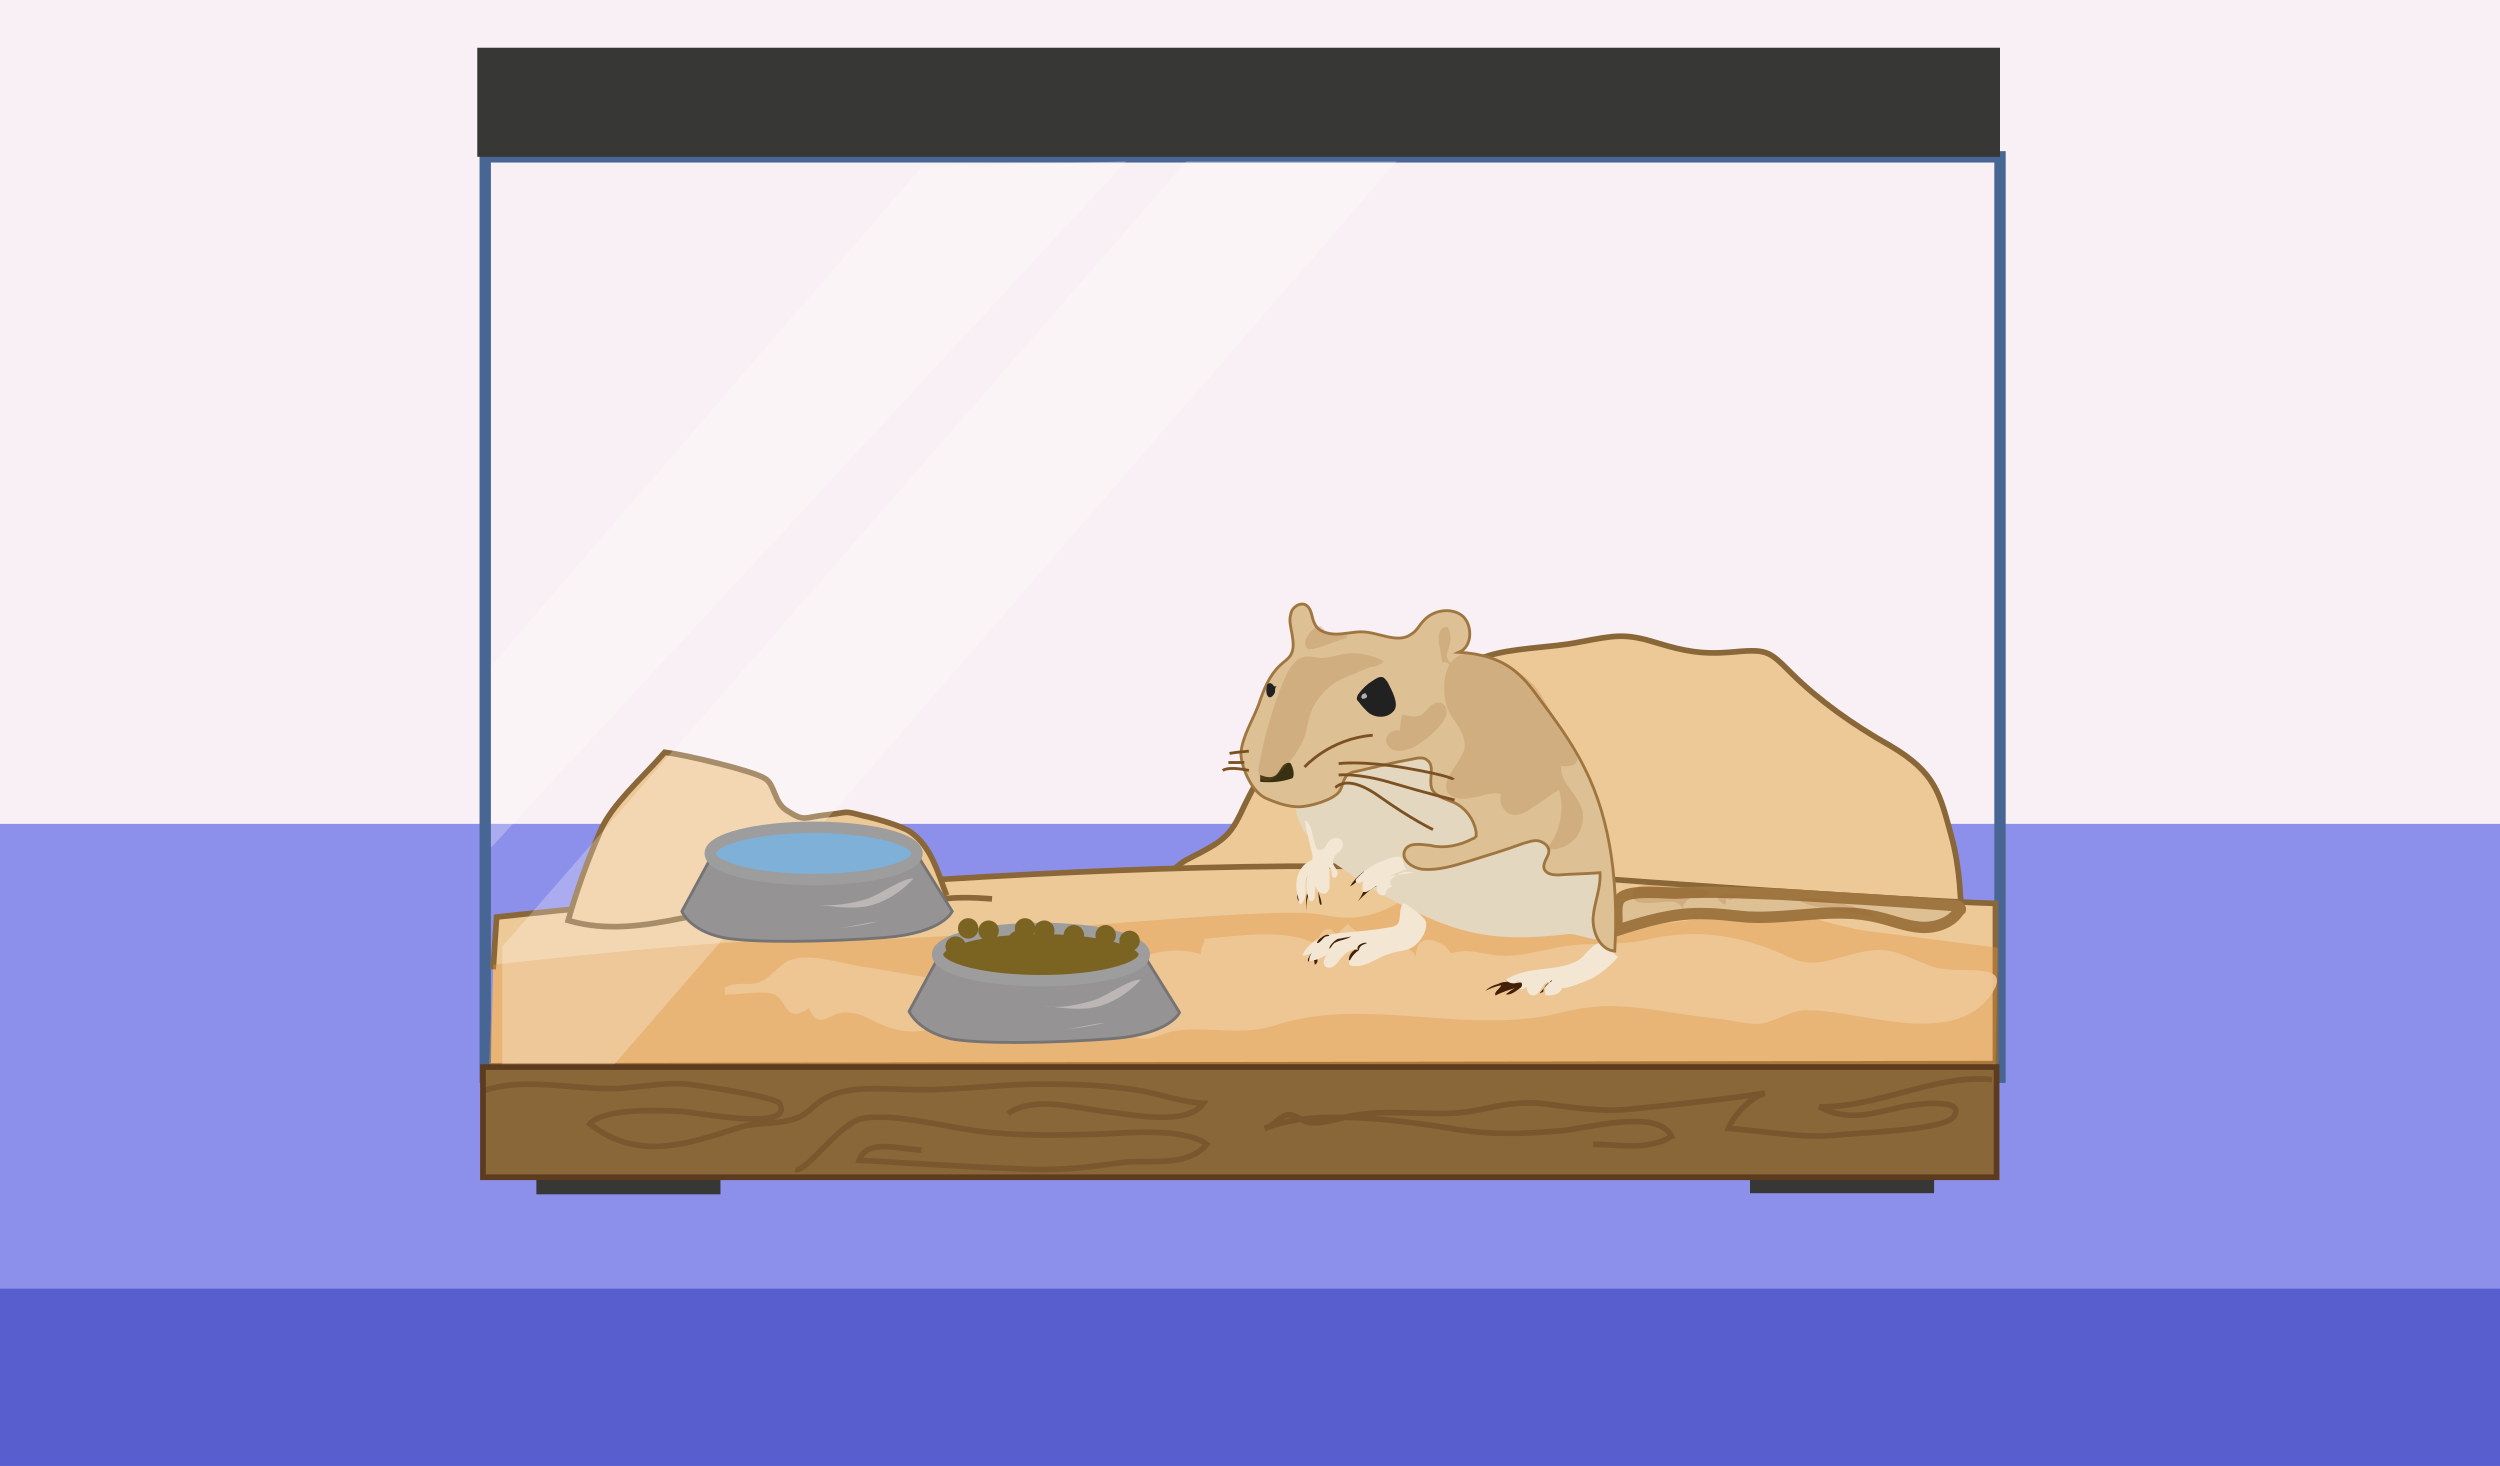 <svg xmlns="http://www.w3.org/2000/svg" id="Capa_1" x="0" y="0" version="1.0" xml:space="preserve" viewBox="0 0 220 129"><style>.st3{fill:#373736}.st5,.st9{fill:#eec998;stroke:#8a6738;stroke-width:.5}.st9{opacity:.35;fill:none;stroke:#5c3b1f}.st14{fill:#f3e6d3}.st15{fill:#432108}.st16{opacity:.2;fill:#9c6730}.st18{fill:#212121}.st22{stroke-width:.25;fill:#959393;stroke:#757373}.st24{fill:#bcb6b6}.st26{fill:#7b6321}</style><switch><g><path fill="#f8f0f4" d="M0 0h220v129H0z"/><path fill="#8d90ea" d="M0 72.5h220V129H0z"/><path fill="#585ece" d="M0 113.4h220V129H0z"/><path d="M47.2 102.2h16.2v2.9H47.2zm106.8-.1h16.2v2.9H154z" class="st3"/><path fill="none" stroke="#486694" d="M42.7 13.8H176v81H42.7z"/><path d="M101.1 78.7c.9-.6 1.3-1.4 2.1-2.1 1.1-1 1.2-.9 2.5-1.6 2.3-1.2 2.8-1.9 3.8-4.1.9-1.8 1.5-3.1 3.4-4.6 2.7-2 3.5-1.3 6.9-1.2 6.9 0 6.4-5.6 10.9-7.3 2.2-.8 5.9-.8 8.3-1.3 3.2-.6 4-.8 6.9.1 2.3.7 3.9 1 6.3.8 3.3-.3 3.4-.2 5.4 1.8 2.4 2.4 5.5 4.6 8.7 6.4 4.1 2.4 4.4 4.3 5.4 7.9.8 2.9.9 5.8.9 8.9" class="st5"/><path d="M43.4 85.3l.3-4.6s57.1-6.4 90.2-3.9c33 2.5 41.7 2.7 41.7 2.7v14.1l-132.4.2" class="st5"/><path fill="#df9643" d="M43.4 84.9l-.4 9.4 132.6.3.2-11.2s-6.9-.9-10.9-1.4c-4-.4-7.5-2.5-12.1-1.7s-7.7 1.2-8 1c-4-2.5-5.2-1.2-10.3-2.5-5.2-1.2-8.3 0-10.1.2-1.7.2-3.4 2.5-8 1.5S83.4 83 75 82.6c-8.4-.4-31.6 2.3-31.6 2.3z" opacity=".39"/><path d="M83.3 78.8c-.7-1.8-1.3-4.3-3.2-5.6-.7-.5-3.1-1.2-4.1-1.4-1.9-.5-1.2-.3-3.2-.1-2.1.2-1.9.7-3.6-.4-1.1-.7-1-2.3-1.9-2.8-1.1-.7-7.1-2.1-8.8-2.3-1.9 2.2-4.7 4.6-5.7 7-1.1 2.5-2.1 5.3-2.8 7.8 6.8 2 13.6-2.2 20-1.2 1.8.3 2.3.7 4.3.6 1.6-.1 3.3-.4 4.9-.7 3-.5 4.3-.9 8.1-.6" class="st5"/><path d="M42 4.2h134v9.6H42z" class="st3"/><path fill="#fff" d="M81.1 14.7L43.2 58.6v16l55.9-60.4zm23.3-.5L44.2 83.3V95h8.7l70-80.8z" opacity=".25"/><path fill="#8a6738" stroke="#5c3b1f" stroke-width=".5" d="M42.5 93.9h133.2v9.7H42.5z"/><path d="M42.5 96c3.4-1.2 7.5-.2 11.2-.2 2.2 0 4.5-.6 6.7-.4 1 .1 7.8 1.1 8.2 1.7 1.4 2.6-7.6.7-8.8.7-1.9-.1-6.6-.3-7.9 1.1 4.2 3.3 8.5 1.8 12.9.4 1.7-.6 3.3-.3 5-.8 1.4-.4 1.7-1.3 2.9-1.9 2.2-1.2 5.8-.7 8.2-.7 3.7 0 7.3-.5 10.9-.5 2.8 0 5.4.1 8.1.5 2 .3 4.1 1.1 6 1.2-1.5 2.1-6.6.9-8.8.7-2.5-.3-6.1-1.4-8.4.2" class="st9"/><path fill="none" stroke="#5c3b1f" stroke-width=".5" d="M175.3 95c-5-.5-10.1 2.5-15.2 2.4 2.6 1.4 4.9.5 7.3 0 .8-.2 5.8-.9 4.5.9-.9 1.2-8.9 1.4-10.4 1.6-3 .3-6.3-.4-9.4-.6.5-1.2 1.8-2.6 3.2-3.1-3.9.6-7.9 1-11.8 1.4-2.7.3-5.3-.2-7.9-.5-2.5-.2-3.9.3-6.2.7-3.2.5-6.6-.2-9.9.3-1.6.2-2.7.8-4.2.7-.5 0-1.2-.7-1.9-.7s-1.3 1-2.1 1.2c4.3-1.8 12-.7 16.4 0 3.3.6 6.4.5 9.7.2 2.3-.2 8.5-2 9.7.5-2.2 1.3-4.5.7-6.9.7" opacity=".37"/><path d="M70 102.9c.9.4 3.9-4.2 6-4.5 2.9-.4 6.9.7 9.8 1.1 3.6.5 7.3.4 11 .3 2.5-.1 7.4-.6 9.4.9-1.8 2.1-5.1 1.3-7.5 1.6-2.7.4-5.3.7-8.1.6-5.1-.2-10-.5-15-.8.7-2 3.8-.9 5.5-.9" class="st9"/><path fill="#eec998" d="M127.2 83.3c-.6-.5-2.6-1.4-2.6.9-.5-1.2-2-.8-3.1-1.1-1.1-.3-2.1-1-2.9-1.8-.2.3-.8.6-1 1.2-.5-1.5-1.7-.5-1.6.7-2.7-1.6-7-.8-10-.6 0 .5-.4.8-.3 1.4-3.6-1.2-7 .9-9.7 2.6-.3-1-1.1-1.9-2.1-1.4-1.3-1.7-4.6-1-4.4 1.4-1.4 1.4-4.7-.3-6.4-.4-2.2-.2-4.8-.8-7-1.1-1.7-.2-4.7-1.3-6.6-.6-1 .4-1.6 1.5-2.6 1.9-.9.4-2-.1-3.1.5v.6c1.1.1 3.3-.4 4.3 0 1.2.5 1 2.7 3.1 1.2.8 2.1 1.8.4 3.1.4s1.7.3 2.9.9c2.7 1.2 3.6.7 6.3.4 2.8-.3 4.7.9 7.6.3 1.2-.2 2 0 3.2 0 1 0 2.5-.9 3.4-.8 1.1.2 1.5 1.4 2.9 1.5.8.1 2-.6 2.9-.7 3.1-.4 5.8.5 8.8-.5 7.9-2.6 16.9 1 25.1-1.1 4.9-1.3 8.4 0 13.4.5 1.2.1 2.7.5 3.9.5 1.4-.1 2.7-1.1 4-1.2 4.6-.2 13.2 3.6 16.6-1.5 1.9-2.9-2.9-1.6-5.1-2.3-1.7-.5-3-1.5-4.9-1.5-3 .1-5.1 1.9-7.7.7-4-1.9-8.1-2.7-12.7-1.6-2.7.6-5 .1-7.9.7-1.7.3-3.3.8-5 .7-1.5-.1-2.8-.7-4.3-.2" opacity=".88"/><path fill="#ddc094" stroke="#9f7640" stroke-miterlimit="10" d="M156.8 78.7c5.1.3 10.2.6 15.3 1 .3 0 .6.4.3.4-.6 1.1-2.1 1.6-3.4 1.5-1.3-.1-2.5-.6-3.8-.9-3.7-.9-7.6.2-11.4 0-1.3-.1-2.5-.3-3.8-.3-2.7-.1-5.3.7-7.8 1.5.3-1-.3-2.5.6-3 1-.6 3.6-.3 4.7-.3 3.1-.2 6.2 0 9.3.1z"/><path fill="#e4d7bf" d="M127.9 81.6c-3.3-1.1-6.3-2.8-9.1-4.7-1.2-.8-2.5-1.7-3.4-2.9-1-1.2-1.6-2.6-1.4-4.1 1.2-.4 2.5-.1 3.6-.6.5-.3.6-1.1 1.1-1.5 1.6-1.3 4-1.3 5.9-1.7.8-.2 2-.1 2 .8 0 .4-.2.7-.3 1.1-.1.9 1 1.5 1.9 1.8.8.4 1.6.9 1.9 1.7.3.8.8 1.7 0 2.1 2.4.1 4.1.3 6.5.4.1 0 .3 0 .4.1.7.4-.7 1.5-.2 2.1 1.3-.2 3.5-.7 4.3.4.3.4-.2 1.2-.2 1.6.1.8.8 3.9 0 4.4-.5.3-2.2-.5-2.9-.4-3.6.4-6.7.5-10.1-.6z"/><path d="M132.4 86.3v.6c.7-.1 1.3-.6 1.6-1.2-.4.3-.5.9-.4 1.3.3.2.8-.1 1-.4s.4-.8.8-.9c-.4.2-.8.5-1 .9s.1 1 .5 1c.7 0 .8-1.2 1.4-1.2-.3.3-.4.7-.3 1.2.3 0 .6 0 .9-.1.3-.1.5-.3.6-.6 0 .3 2.4-.7 2.6-.8.9-.5 1.7-1.2 2.3-1.9-.7-.4-.9-1.3-1.7-1.2-.6.1-1.3 1.2-1.8 1.5-1.9 1.1-4.6.4-6.5 1.8z" class="st14"/><path d="M121.1 78c-.6.3-1.1.8-1.6 1.3.3-.4.5-.8.6-1.3 0-.1 0-.1.1-.2h.1c.3 0 .5-.2.6-.4.1.2.1.4.2.6.1 0 .1-.1.1-.1m-1-.8c-.6.1-.9.7-1.4.9.3-.5.7-.9 1.2-1.3.2.1.2.3.2.4 0 .1.1 0 0 0m-4.2.4c-.3.7.3 1.4.3 2.1-.1.1-.2-.1-.2-.3-.1-.5-.1-1-.1-1.5m-1 .9c-.1.5-.1 1.1 0 1.6-.1-.6 0-1.2.2-1.7m-.6-.2c-.2.3-.3.6-.3.9-.3-.3-.1-.9.3-.9m4.6 5.2c-.3.2-.5.5-.5.9.2 0 .4-.1.6-.3 0 .1-.1.2-.1.3.1 0 .3 0 .4-.1-.1.1.1.2.2.2s.2-.1.3-.3c.1-.1.1-.2.2-.3 0-.1.1-.1.1-.2 0-.2-.3-.4-.5-.4-.3 0-.6.1-.8.2m-1.7.8c-.1.2-.2.3-.4.4 0 0-.1 0-.1.1-.1 0-.2-.1-.2-.2s0-.2.1-.3h-.1c-.1-.1.1-.3.3-.3s.3.1.3.3 0 .3-.1.5m-1.3-.6c.2-.1.1-.4 0-.5s-.4 0-.5.1c-.1.1-.2.3-.3.5v.2h.1c.1-.1.3-.2.4-.3 0 .2.1.4.1.6.2-.1.3-.3.2-.6m16.5 1.9c.3.3.7.4 1.1.3.1 0 .3-.1.4 0 .1.2 0 .4-.2.5-.4.3-.8.6-1.2.5.3-.2.6-.5 1-.6-.7.2-1.3.4-1.9.7-.1-.2.1-.4.2-.5.1-.1.3-.3.3-.4-.5.1-1 .3-1.4.5.3-.3.7-.5 1.1-.6.2-.1.5-.2.7-.2.3 0 .5.1.7.3m3.3-.3c-.4.1-.7.5-.7.9-.1 0-.2.1-.3.1.3-.4.7-.8 1.1-1.2" class="st15"/><path d="M147.4 79.4c.4.1.7.4.7.8-.1-.5.3-1.1.8-1.2.3 0 .6.1.9 0 .3 0 .6-.3.6-.6-.8-.1-1.7-.2-2.5-.3-.8-.1-4.2-.8-4.2.6-.1 1.4 2.8.4 3.7.7zm17.4 1.3c.2-.2-.1-.5-.4-.5-1.9-.6-4.1-1.4-6.1-1.1.2.8 5.5 1.3 6.5 1.6zm-12.6-1.5c-.1-.1-.2-.1-.3-.1 0 .2 0 .3-.1.5-.3-.1-.6-.4-.7-.7 1.1-.3 2.2-.3 3.2-.1-.4.2-.8.2-1.2.1" class="st16"/><path d="M115.5 75.3v.3c-.1.1-.2.2-.3.2-.6.3-1 1-1.1 1.7-.1.7.1 1.4.3 2.1.4-.2.5-.8.5-1.2s-.1-1 .2-1.4c-.2.7-.2 1.5.1 2.1 0 .1.1.2.2.2.2 0 .3-.2.3-.4 0-.6.1-1.1.1-1.7-.1.4-.1.8.1 1.1.2.3.7.5.9.2.2-.2.2-.4.2-.6v-1.6c.1.2.2.4.2.7 0 .1.1.2.1.2.2.2.5-.2.4-.5s-.4-.5-.4-.8c0-.4.2-.7.5-.9s.5-.7.3-1c-.2-.3-.5-.3-.8-.2-.3.1-.5.4-.6.6-.1.2-.3.4-.5.4-.3 0-.4-.3-.5-.6-.2-.6-.3-1.9-.9-2 .2 1.1.5 2.1.7 3.1zm8.5 8.2c-.5.2-1.1.2-1.6.4-1.2.3-2.2 1.3-3.4 1.1-.1 0-.3-.1-.3-.2s0-.2.1-.3c.2-.4.5-.7.8-.9-.7-.2-1.4.4-1.8 1-.3.4-.7.7-1.1.5-.4-.2-.2-.9.2-1.2-.5.4-1.1.6-1.7.7 0-.4.2-.8.5-1-.2.3-.6.5-1.1.5.3-.8 1.1-1.4 1.9-1.7s1.7-.3 2.6-.4c1.1-.1 2.1-.2 3.2-.4.2 0 .4-.1.6-.2.5-.4.1-1.4.6-1.9.1-.1 2 1.2 2 1.7.1.9-.7 2-1.5 2.3z" class="st14"/><path d="M117.6 82.9c.4-.2.9-.2 1.3-.5-.3.1-.6.1-1 .2-.1 0-.2 0-.3.1-.2.1-.7.6-.6.8.2-.2.3-.5.6-.6zm-.9-.5c.1 0 .2 0 .3-.1-.2-.1-.5 0-.7.2-.2.1-.4.3-.4.5.3 0 .5-.5.8-.6zm2.9 1.1c.1-.3.4-.4.7-.5-.2-.1-.4 0-.6.1-.2.1-.3.3-.2.5h.1" class="st15"/><path fill="#ddc094" stroke="#9f7640" stroke-miterlimit="10" stroke-width=".25" d="M111.3 70.2c1.1.5 2.1.8 3 .8.9 0 3.1-.6 3.6-1.4.3-.5.3-1.2.8-1.5.2-.1.4-.2.6-.2 1.7-.4 3.3-.8 5-1.1.4-.1 1-.2 1.3.1.7.5.1 1.7.4 2.5.3.7 1.2.9 1.9 1.2 1.1.5 1.8 1.5 2 2.6v.4c-.1.1-.2.2-.3.2-1.1.6-2.5.9-3.7.6-.9-.1-2-.3-2.3.5-.3.8.7 1.5 1.6 1.6 1.4.1 2.7-.3 4-.7 1.6-.5 3.3-1 4.9-1.6.4-.1.9-.3 1.3-.2.4.1.9.4.9.9s-.6 1-.4 1.6c.2.4.7.5 1.2.5 1.2-.1 2.5-.1 3.7-.2.1 1.3-.5 2.6-.6 3.9-.1 1.3.6 2.9 1.9 3 .3-5.5-.2-11.3-2.7-16.2-1.1-2.2-2.5-4.1-4-6.1-.5-.7-1.1-1.5-1.8-2.1-1.4-1.3-3.3-1.8-5.2-1.9 1.2-.5 1.2-2.4.3-3.2-1-.8-2.6-.5-3.4.4-.4.4-.6.9-1.1 1.2-1.2.9-2.9-.2-4.4-.2-.7 0-1.5.2-2.2.2s-1.6-.2-1.9-.9c-.3-.5-.2-1.2-.7-1.6-.5-.4-1.3.1-1.4.7-.2.6 0 1.2.1 1.8s.2 1.3-.1 1.8c-.2.4-.6.6-.9.9-1 .9-1.5 2.2-1.9 3.4-.5 1.4-1.5 2.9-1.6 4.4 0 1 .8 3.2 2.1 3.9z"/><path d="M112.1 60.4c-.1-.3-.5-.4-.6-.1s-.1.8.1 1 .5-.1.6-.4c0-.2 0-.5.2-.5" class="st18"/><path fill="#392f11" d="M113.8 68.4c.1-.4 0-.8-.2-1.2-.2-.2-.6 0-.8.3s-.3.5-.5.7c-.4.3-.9.2-1.4 0v.6c1 .1 1.9 0 2.8-.3"/><path d="M122.2 60.2c-.1-.2-.3-.5-.5-.6-.3-.1-.6.1-.9.3-.5.3-.9.7-1.2 1.1-.1.1-.2.3-.2.5 0 .1.1.2.2.3.2.3.5.6.7.8.6.6 1.8.7 2.4-.1.4-.6-.2-1.7-.5-2.3z" class="st18"/><path fill="#faf9f9" d="M120.2 61.1c-.1 0-.2-.1-.3 0-.1.1-.1.2-.1.3l.1.1c.2 0 .4-.1.4-.2 0-.2-.2-.4-.3-.3" opacity=".66"/><path d="M126.9 61.9c-.3-.2-.7 0-1 .2-.3.3-.5.6-.8.8-.5.3-1.1.1-1.7 0-.1.4-.2.9-.2 1.4-.9-.2-1.7.8-.9 1.5.5.5 1.4.2 2 0 .7-.3 4.2-2.8 2.6-3.9zm0-3.8c-.1-.6-.2-1.1-.3-1.6 0-.3 0-.6.1-.9.1-.3.4-.5.7-.4.3.5.3 1.2.1 1.8-.1.3-.3.7-.1 1 .1.2.4.4.2.5-.2-.2-.5-.3-.7-.2.1 0-.1 1-.1 1 .1-.3.1-.7.1-1.2zm-8.6-1.9c.1 0 .3-.1.2-.3-.4 0-.8-.1-1.3-.1-.2 0-.3 0-.5-.1-.2-.2-.2-.5-.5-.6-.6-.1-1.9 1.5-1.1 2 .5.2 2.7-.8 3.2-.9z" class="st16"/><path d="M124.4 76.8c-.9-.3-2.1.3-2.3 1.3-.1.3-.1.7-.4.7-.2 0-.4-.1-.5-.3-.1-.2 0-.4 0-.6-.3.2-.5.4-.8.5-.1.1-.3.1-.4.1-.1 0-.1-.1-.1-.2 0-.3 0-.6.1-.8-.1.1-.3.2-.4.2-.2 0-.3-.1-.3-.2s.1-.2.1-.2c.9-1 2.1-1.6 3.4-1.9h.4c.4.2.2.8.6 1.1-.5.1-1 .4-1.5.6" class="st14"/><path d="M122.5 78c-.4.2-.7.5-1.1.7l.9-1.2c0 .1 0 .3.2.5" class="st14"/><path d="M128.1 70.2c.7.2 1.4 0 2-.1.7-.2 1.4-.4 2-.2-.3.8.4 1.9 1.3 1.8.5 0 1-.3 1.4-.6.8-.5 1.6-1.1 2.4-1.6.5 1.8.1 3.8-1.1 5.2 1 .2 2-.3 2.6-1 .6-.8.8-1.9.4-2.8-.5-1.2-1.9-2.2-1.7-3.5.6.1 1.4 0 1.4-.6 0-.2-.1-.4-.2-.5-.8-1.3-1.5-2.6-2.3-4-.5-.8-.9-1.6-1.5-2.2-1.2-1.2-4.3-3-6.1-2.5-1.6.4-1.9 2.8-1.4 4.5.4 1.3 1.6 2 1.6 3.6 0 1.2-3.1 3.7-.8 4.5zm-9.7-10.6c-1.5.6-2.8 2-3.2 3.6-.1.4-.2.9-.3 1.3-.4 1.4-1.4 2.6-2.5 3.7-.3.3-.8.7-1.2.5-.5-.2-.5-.9-.4-1.4.5-2.6 1.2-5.1 2.2-7.5.4-.9.9-1.8 1.8-2 .5-.1 1 .1 1.5.1.6 0 1.2-.2 1.7-.3 1.3-.3 2.7 0 3.8.6-.3.3-.8.5-1.2.5" class="st16"/><path fill="none" stroke="#7b5122" stroke-miterlimit="10" stroke-width=".25" d="M114.8 67.5s2.2-2.5 6-2.8m-3 2.5s2-.3 6 .4 4.1 1 4.1 1m-10.1-.4s1.7-.2 4.7.7 5.5 1.5 5.5 1.5m-10.5-1.1c.2-.1 1.1-1.2 3.9.8s4.7 2.9 4.7 2.9m-16.2-5.2s-1.7-.4-2.3 0m1.9-.7h-1.4m1.8-1s-1.2.1-1.7.2"/><path d="M80.2 74.4l3.6 5.8s-.8 1.9-5.9 2.3c-5.1.4-11.9.5-14.3 0-2.9-.6-3.6-2.3-3.6-2.3l2.6-4.8s3.3 2 7.7 2c9.1 0 9.9-3 9.9-3z" class="st22"/><ellipse cx="71.6" cy="75.1" fill="#7fb0d8" stroke="#9d9d9d" rx="9.1" ry="2.3"/><path d="M71.8 79.6c1.7.2 3.5.5 5.1 0 1.3-.4 2.6-1.3 3.5-2.3-1.1 0-2.9 1.4-4.1 1.8-1.3.4-3 .7-4.5.5zm1.7 2.1c1.3-.1 2.5-.3 3.8-.6-1.3.1-2.5.5-3.8.6z" class="st24"/><path d="M100.2 83.3l3.6 5.8s-.8 1.9-5.9 2.3c-5.1.4-11.9.5-14.3 0C80.7 90.7 80 89 80 89l2.6-4.8s3.3 2 7.7 2c9.1.1 9.9-2.9 9.9-2.9z" class="st22"/><ellipse cx="91.6" cy="84" fill="#7b6321" stroke="#9d9d9d" rx="9.1" ry="2.3"/><circle cx="89.6" cy="82.8" r=".9" class="st26"/><circle cx="99.4" cy="82.8" r=".9" class="st26"/><circle cx="90.2" cy="81.7" r=".9" class="st26"/><circle cx="85.2" cy="81.7" r=".9" class="st26"/><circle cx="84.1" cy="83.3" r=".9" class="st26"/><circle cx="97.3" cy="82.3" r=".9" class="st26"/><circle cx="87" cy="81.9" r=".9" class="st26"/><circle cx="94.5" cy="82.3" r=".9" class="st26"/><circle cx="91.9" cy="81.9" r=".9" class="st26"/><path d="M91.8 88.5c1.7.2 3.5.5 5.1 0 1.3-.4 2.6-1.3 3.5-2.3-1.1 0-2.9 1.4-4.1 1.8-1.3.4-3 .8-4.5.5zm1.7 2.1c1.3-.1 2.5-.3 3.8-.6-1.3.1-2.5.5-3.8.6z" class="st24"/></g></switch></svg>
